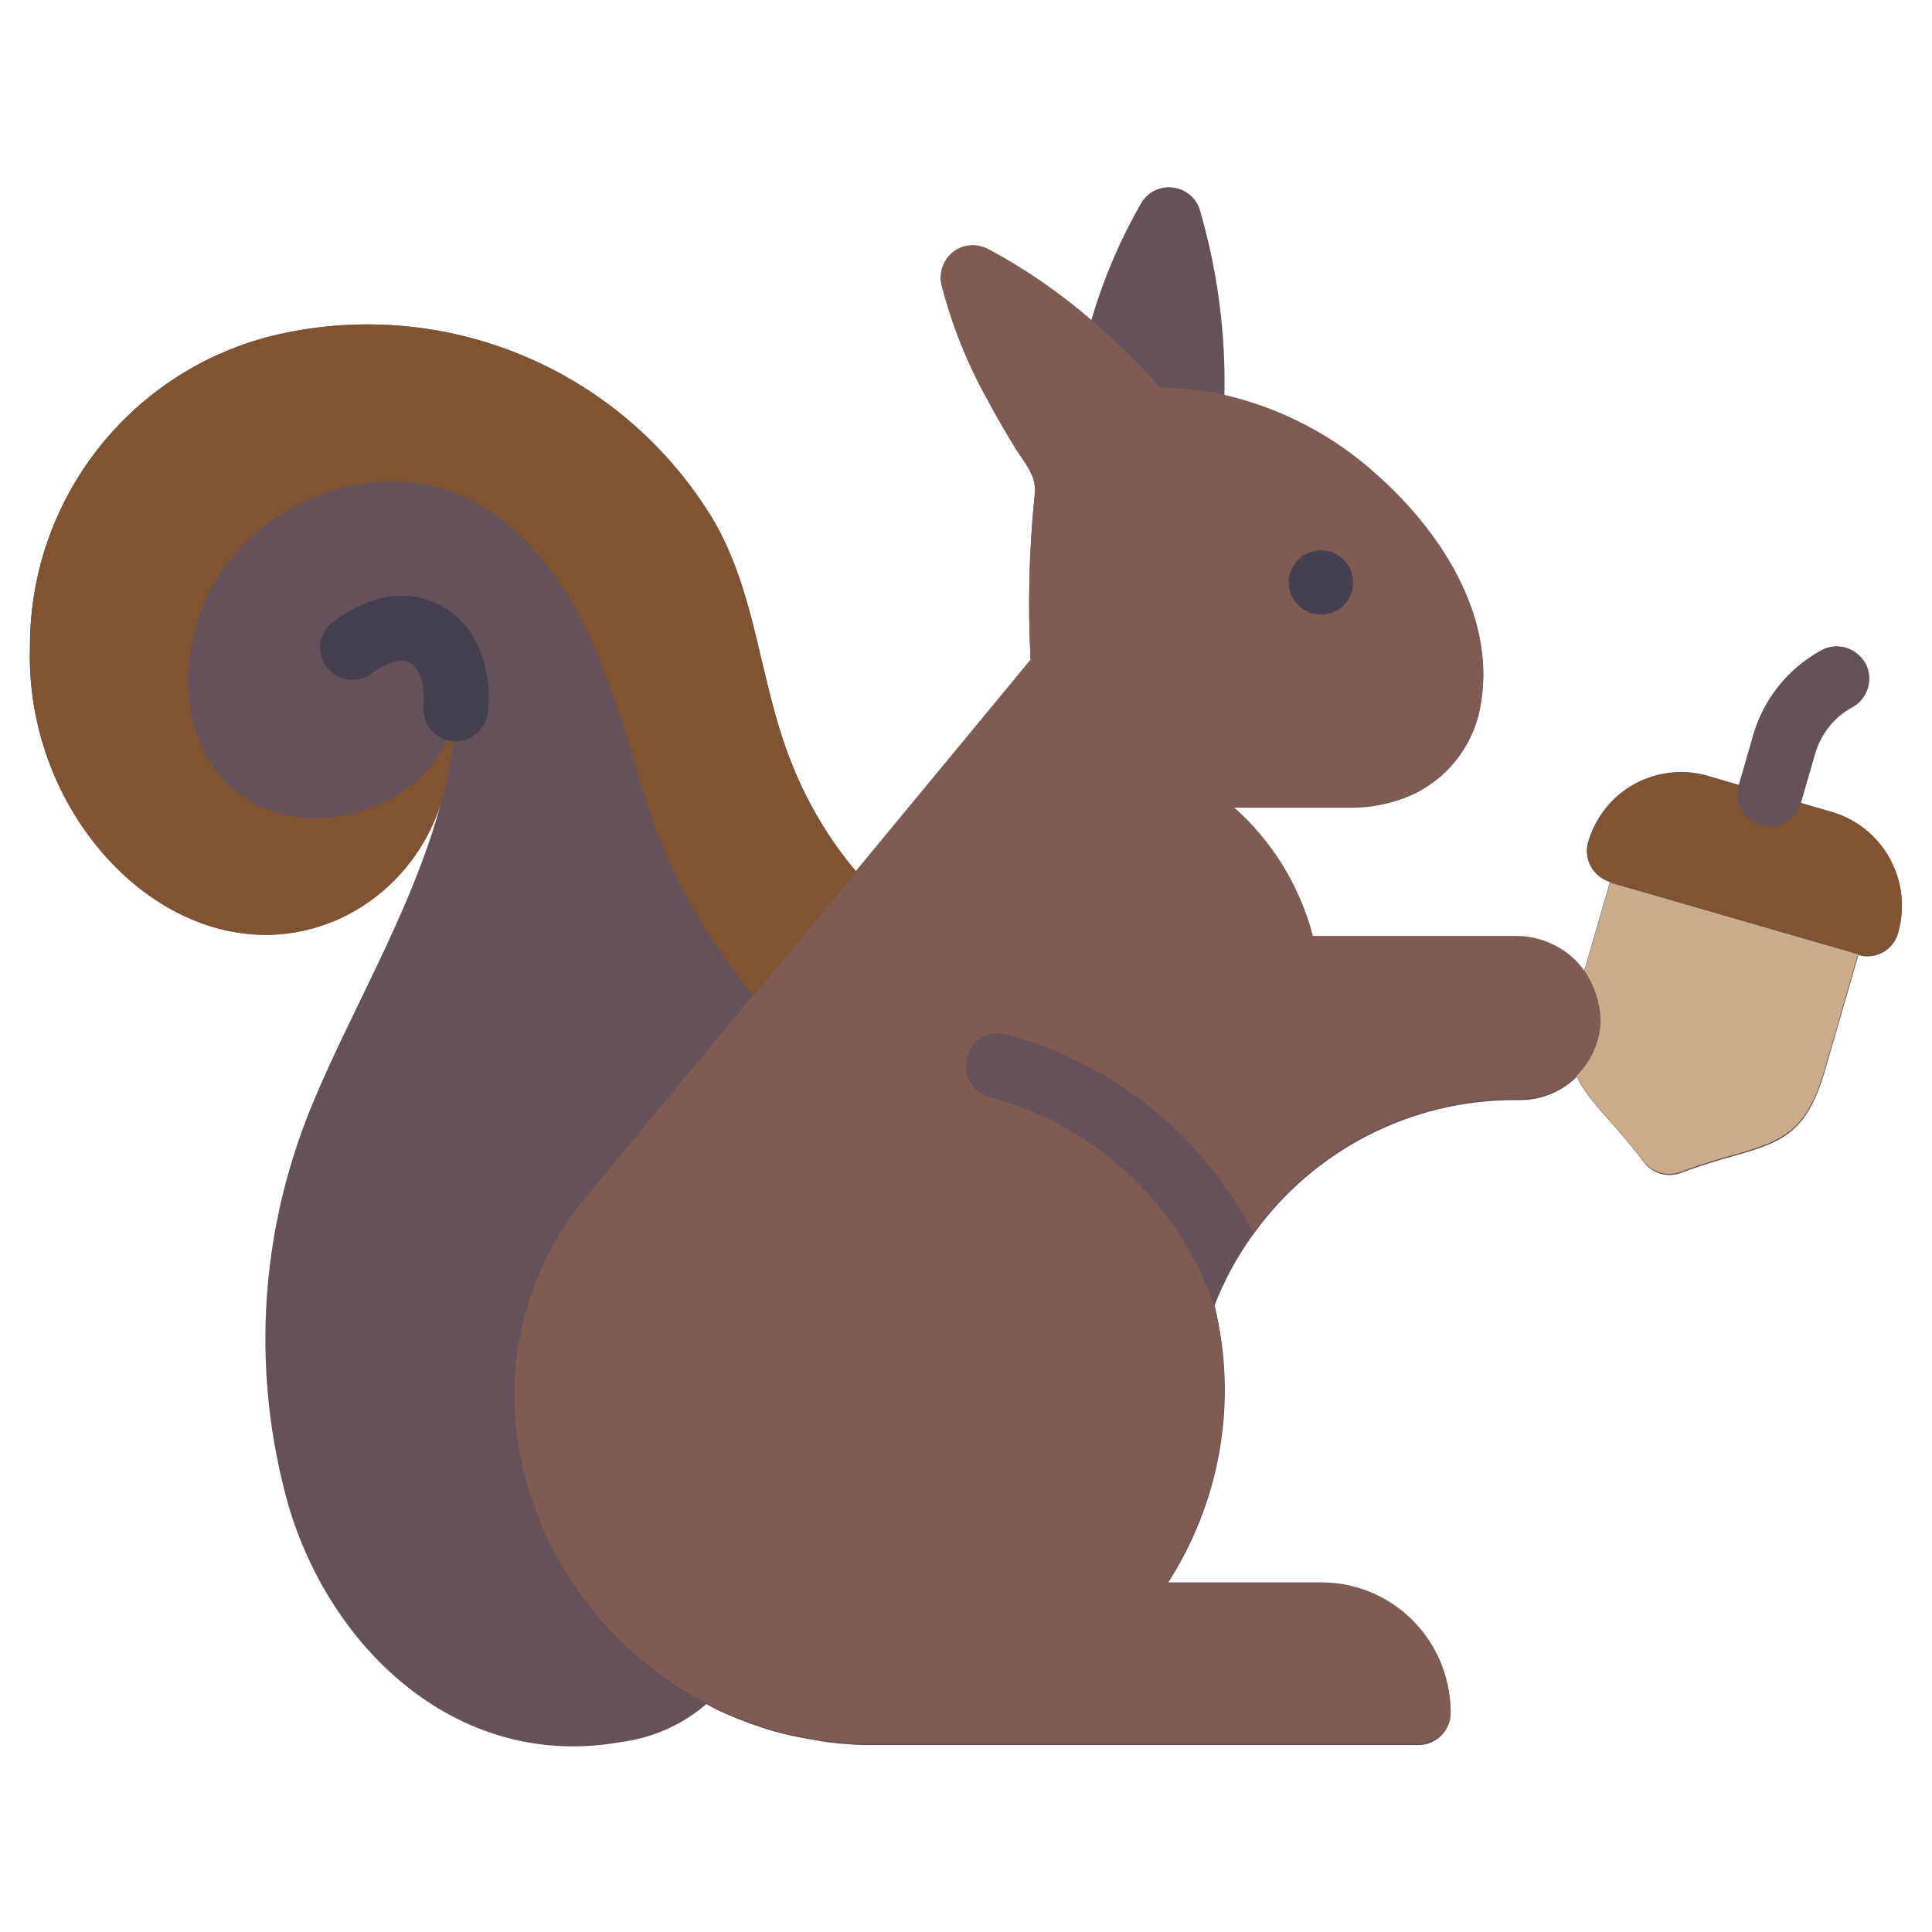 <?xml version="1.0"?>
<svg xmlns="http://www.w3.org/2000/svg" height="512px" viewBox="0 -43 512.062 512" width="512px" class=""><g transform="matrix(0.969 0 0 0.969 7.902 6.574)"><path d="m492.941 170.922-8.5-2.5 3.898-13.5c1.602-5.398 5.199-10 10.199-12.699 2.801-1.5 4.5-4.402 4.602-7.602.102-3.199-1.602-6.098-4.301-7.699-2.699-1.602-6.098-1.699-8.801-.199-9.098 5-15.797 13.301-18.598 23.301l-3.902 13.5-8.5-2.5c-6.699-2-14-1.102-20.098 2.199-6.199 3.398-10.699 9.098-12.699 15.801-1.402 4.699 1.297 9.598 6 10.898l-7.102 24.5v.102c-4.5-6-11.602-9.5-19-9.5h-55.199c-3.602-13.703-11.102-26-21.699-35.301h31.699c6.398.098 12.699-1.301 18.398-4.102 9.699-5 16.301-14.398 17.699-25.199 3.5-23.602-11.598-46.301-28.398-61.398-11.898-10.801-26.301-18.301-41.898-22 .398-17.203-1.902-34.301-6.703-50.801-1-3.301-3.898-5.699-7.297-6.102-3.402-.5-6.801 1.102-8.602 4-5.898 10.199-10.5 21-13.801 32.301-8.598-7.5-18.098-14-28.199-19.398-3-1.602-6.699-1.301-9.5.699-2.699 2.098-4 5.5-3.301 8.898 2.801 10.902 6.902 21.301 12.402 31.199 2.598 4.902 5.297 9.5 8.199 14.203 2.598 4 5.598 7.199 4.898 12.297-1.5 15-1.898 30-1.098 45l-47.703 57.902c-7.5-8.902-13.5-19-17.699-29.801-8.801-21.898-9.398-46.199-21.598-66.801-24.402-39.898-71-60.199-116.703-50.801-40.797 8.301-70.098 44.203-70 85.902-1.598 50.898 44.301 93.398 85.5 74 12.902-6.301 22.602-17.602 26.902-31.199-8.102 30.398-26.902 60.598-36.902 86.699-12.898 33.598-14.598 70.301-4.898 105 11.699 40.199 46.898 72.898 90.898 65.098 8.703-1.098 16.902-4.699 23.5-10.398 1.102.602 2.203 1.199 3.402 1.801 3.699 1.699 7.5 3.199 11.398 4.5 2.699.898 5.5 1.699 8.301 2.301 2.801.598 5.602 1.098 8.602 1.598 1.098.199 2 .301 3 .402.598.098 1.297.098 1.898.199l4.102.301c1.297.098 2.598.098 4 .098h150.098c4.902 0 8.801-4 8.801-8.801 0-19.5-15.801-35.297-35.301-35.297h-42.199c14.398-22.203 19.199-49.203 13.199-74.902-.098-.398-.199-.801-.301-1.199 2.703-7 6.301-13.602 10.703-19.602 16.5-23 43.199-36.699 71.5-36.598h1.398c5.801 0 11.398-2.301 15.5-6.402.398.902.898 1.801 1.398 2.602 3.602 5.801 9.801 11.301 16.902 20.699 2.301 3.199 6.5 4.402 10.199 3 22.199-8.398 32.699-4.898 39.301-27.699l9.199-31.801-19.102-5.598 19.102 5.5c2.199.699 4.699.398 6.699-.703 2-1.098 3.602-3 4.199-5.297 4-14.301-4.098-29-18.098-33.102zm0 0" fill="#59474e" data-original="#59474E" class="active-path" data-old_color="#59474e" style="fill:#655159"/><path d="m500.039 209.82-9.199 31.801c-6.598 22.801-17.098 19.301-39.301 27.699-3.699 1.402-7.797.203-10.199-3-7.199-9.398-13.301-14.797-16.898-20.699-.5-.898-1-1.801-1.402-2.598l2.102-28.301 7.102-24.5zm0 0" fill="#fdd7ad" data-original="#FDD7AD" class="" data-old_color="#fdd7ad" style="fill:#CAAC8A"/><path d="m459.039 161.121 33.902 9.801c14 4.102 22.098 18.801 18.098 32.801-1.398 4.699-6.297 7.398-10.898 6l-67.801-19.602c-4.699-1.398-7.398-6.301-6-10.898 3.902-14.102 18.602-22.199 32.699-18.102zm0 0" fill="#805333" data-original="#805333" class=""/><path d="m475.941 174.82c-2.801 0-5.402-1.297-7.102-3.5-1.699-2.199-2.199-5.098-1.398-7.797l3.898-13.5c2.801-9.902 9.5-18.301 18.602-23.301 4.301-2.402 9.598-.801 12 3.5 2.398 4.301.801 9.598-3.5 12-5 2.699-8.602 7.301-10.199 12.699l-3.902 13.5c-1 3.801-4.5 6.398-8.398 6.398zm0 0" fill="#59474e" data-original="#59474E" class="active-path" data-old_color="#59474e" style="fill:#655159"/><path d="m429.641 228.621c-.699 11.699-10.398 20.801-22.102 20.699h-1.398c-28.301 0-55 13.602-71.5 36.602-4.398 6-8 12.602-10.699 19.602.098.398.199.797.301 1.199 5.898 25.699 1.199 52.801-13.203 74.898h42.203c19.5 0 35.297 15.801 35.297 35.301 0 4.898-4 8.801-8.797 8.801h-150.203c-1.297 0-2.598 0-4-.102l-4.098-.301c-.602-.098-1.301-.098-1.902-.199-1-.098-1.898-.199-3-.398-2.898-.402-5.699-1-8.598-1.602-2.801-.598-5.602-1.398-8.301-2.301-3.898-1.297-7.699-2.797-11.398-4.5-1.102-.5-2.203-1.098-3.402-1.797-3.898-2-7.699-4.301-11.301-6.902-1.098-.801-2.297-1.699-3.398-2.5-3.301-2.598-6.5-5.5-9.5-8.5-2-2-3.898-4.098-5.699-6.301-13-15.398-20.801-34.598-22.301-54.699 0-.398-.102-.801-.102-1.098-.898-21.602 6.301-42.801 20.402-59.301l22.801-27.602.098-.098 22.199-26.703 25.902-31.297 2.098-2.602 47.703-57.699c-.801-15-.402-30.102 1.098-45 .699-5-2.398-8.301-4.898-12.301-2.902-4.699-5.602-9.398-8.199-14.199-5.402-9.801-9.602-20.301-12.402-31.199-.699-3.402.602-6.801 3.301-8.902 2.699-2.098 6.398-2.301 9.5-.699 10.102 5.398 19.5 11.898 28.199 19.398 6.699 5.703 13 11.902 18.801 18.5 5.898 0 11.801.703 17.602 2 15.598 3.602 30.098 11.203 41.898 22 16.898 15 32 37.801 28.398 61.402-1.398 10.801-8 20.199-17.699 25.199-5.699 2.801-12 4.301-18.398 4.102h-31.699c10.598 9.297 18.098 21.598 21.699 35.297h55.199c6.199-.098 12.301 2.301 16.699 6.703 4.402 4.398 6.801 10.797 6.801 17.098zm0 0" fill="#7f5b53" data-original="#7F5B53" class="" style="fill:#7F5B53"/><path d="m323.941 305.523c.098.398.199.797.301 1.199-6.102-18.102-17.801-33.801-33.5-44.699-8.5-6-18-10.402-28.102-13.102-3.102-.801-5.5-3.102-6.301-6.199-.801-3 0-6.301 2.199-8.602 2.203-2.301 5.5-3.199 8.5-2.398 7.5 1.898 14.703 4.801 21.5 8.398 4.301 2.102 8.402 4.602 12.301 7.301 14.102 9.898 25.699 23 33.699 38.301-4.297 6.301-7.898 12.898-10.598 19.801zm0 0" fill="#59474e" data-original="#59474E" class="active-path" data-old_color="#59474e" style="fill:#655159"/><path d="m361.941 108.121c0 4.859-3.941 8.801-8.801 8.801s-8.801-3.941-8.801-8.801 3.941-8.801 8.801-8.801 8.801 3.941 8.801 8.801zm0 0" fill="#2c2f38" data-original="#2C2F38" class="" data-old_color="#2c2f38" style="fill:#44404F"/><path d="m226.039 187.223-2.098 2.598-25.902 31.301c-15.098-18-26-39-32-61.699-7.797-26-16.898-55.699-41.098-71.398-24-15.602-57.699-5.602-73 17.797-12.902 19.703-12.699 52.402 11.301 63.602 20.199 9.398 50.398-3.199 53.199-26.602-.102 6-.801 12-2.102 17.902-.5 2.598-1.098 5.199-1.898 7.801-4.301 13.699-14 25-26.902 31.199-41.098 19.398-87-23-85.5-74-.098-41.699 29.203-77.602 70-85.902 45.703-9.398 92.301 10.801 116.602 50.703 12.301 20.699 12.801 44.898 21.602 66.797 4.297 10.902 10.297 21 17.797 29.902zm0 0" fill="#805333" data-original="#805333" class=""/><path d="m116.34 143.82h-.098c-.5-.098-.902-.598-.902-1.098.102-.602.102-1.102.102-1.699 0-.602.398-1 1-1 .5 0 1 .398 1 1 0 .699 0 1.297-.102 2 0 .398-.5.797-1 .797zm0 0" data-original="#000000" class=""/><path d="m116.441 151.621c-.402 0-.801 0-1.199-.098-4.801-.703-8.203-5.102-7.5-9.902 0-.199 0-1.098 0-1.301.098-2.297-.203-4.699-1.102-6.898-.5-1.398-1.398-2.5-2.602-3.301-1.297-.598-2.797-.801-4.098-.398-2.301.598-4.5 1.699-6.301 3.199-2.5 2-6 2.398-8.898 1.102-3-1.301-5-4.102-5.301-7.301-.301-3.199 1.199-6.301 3.898-8.102 3.801-2.898 8.199-5 12.801-6.199 5.602-1.398 11.5-.602 16.602 2.199 4.797 2.699 8.598 7.102 10.5 12.402 1.797 4.598 2.598 9.5 2.199 14.5 0 .797 0 1.598-.102 2.398-.801 4.398-4.5 7.699-8.898 7.699zm0 0" fill="#2c2f38" data-original="#2C2F38" class="" data-old_color="#2c2f38" style="fill:#44404F"/></g> </svg>
